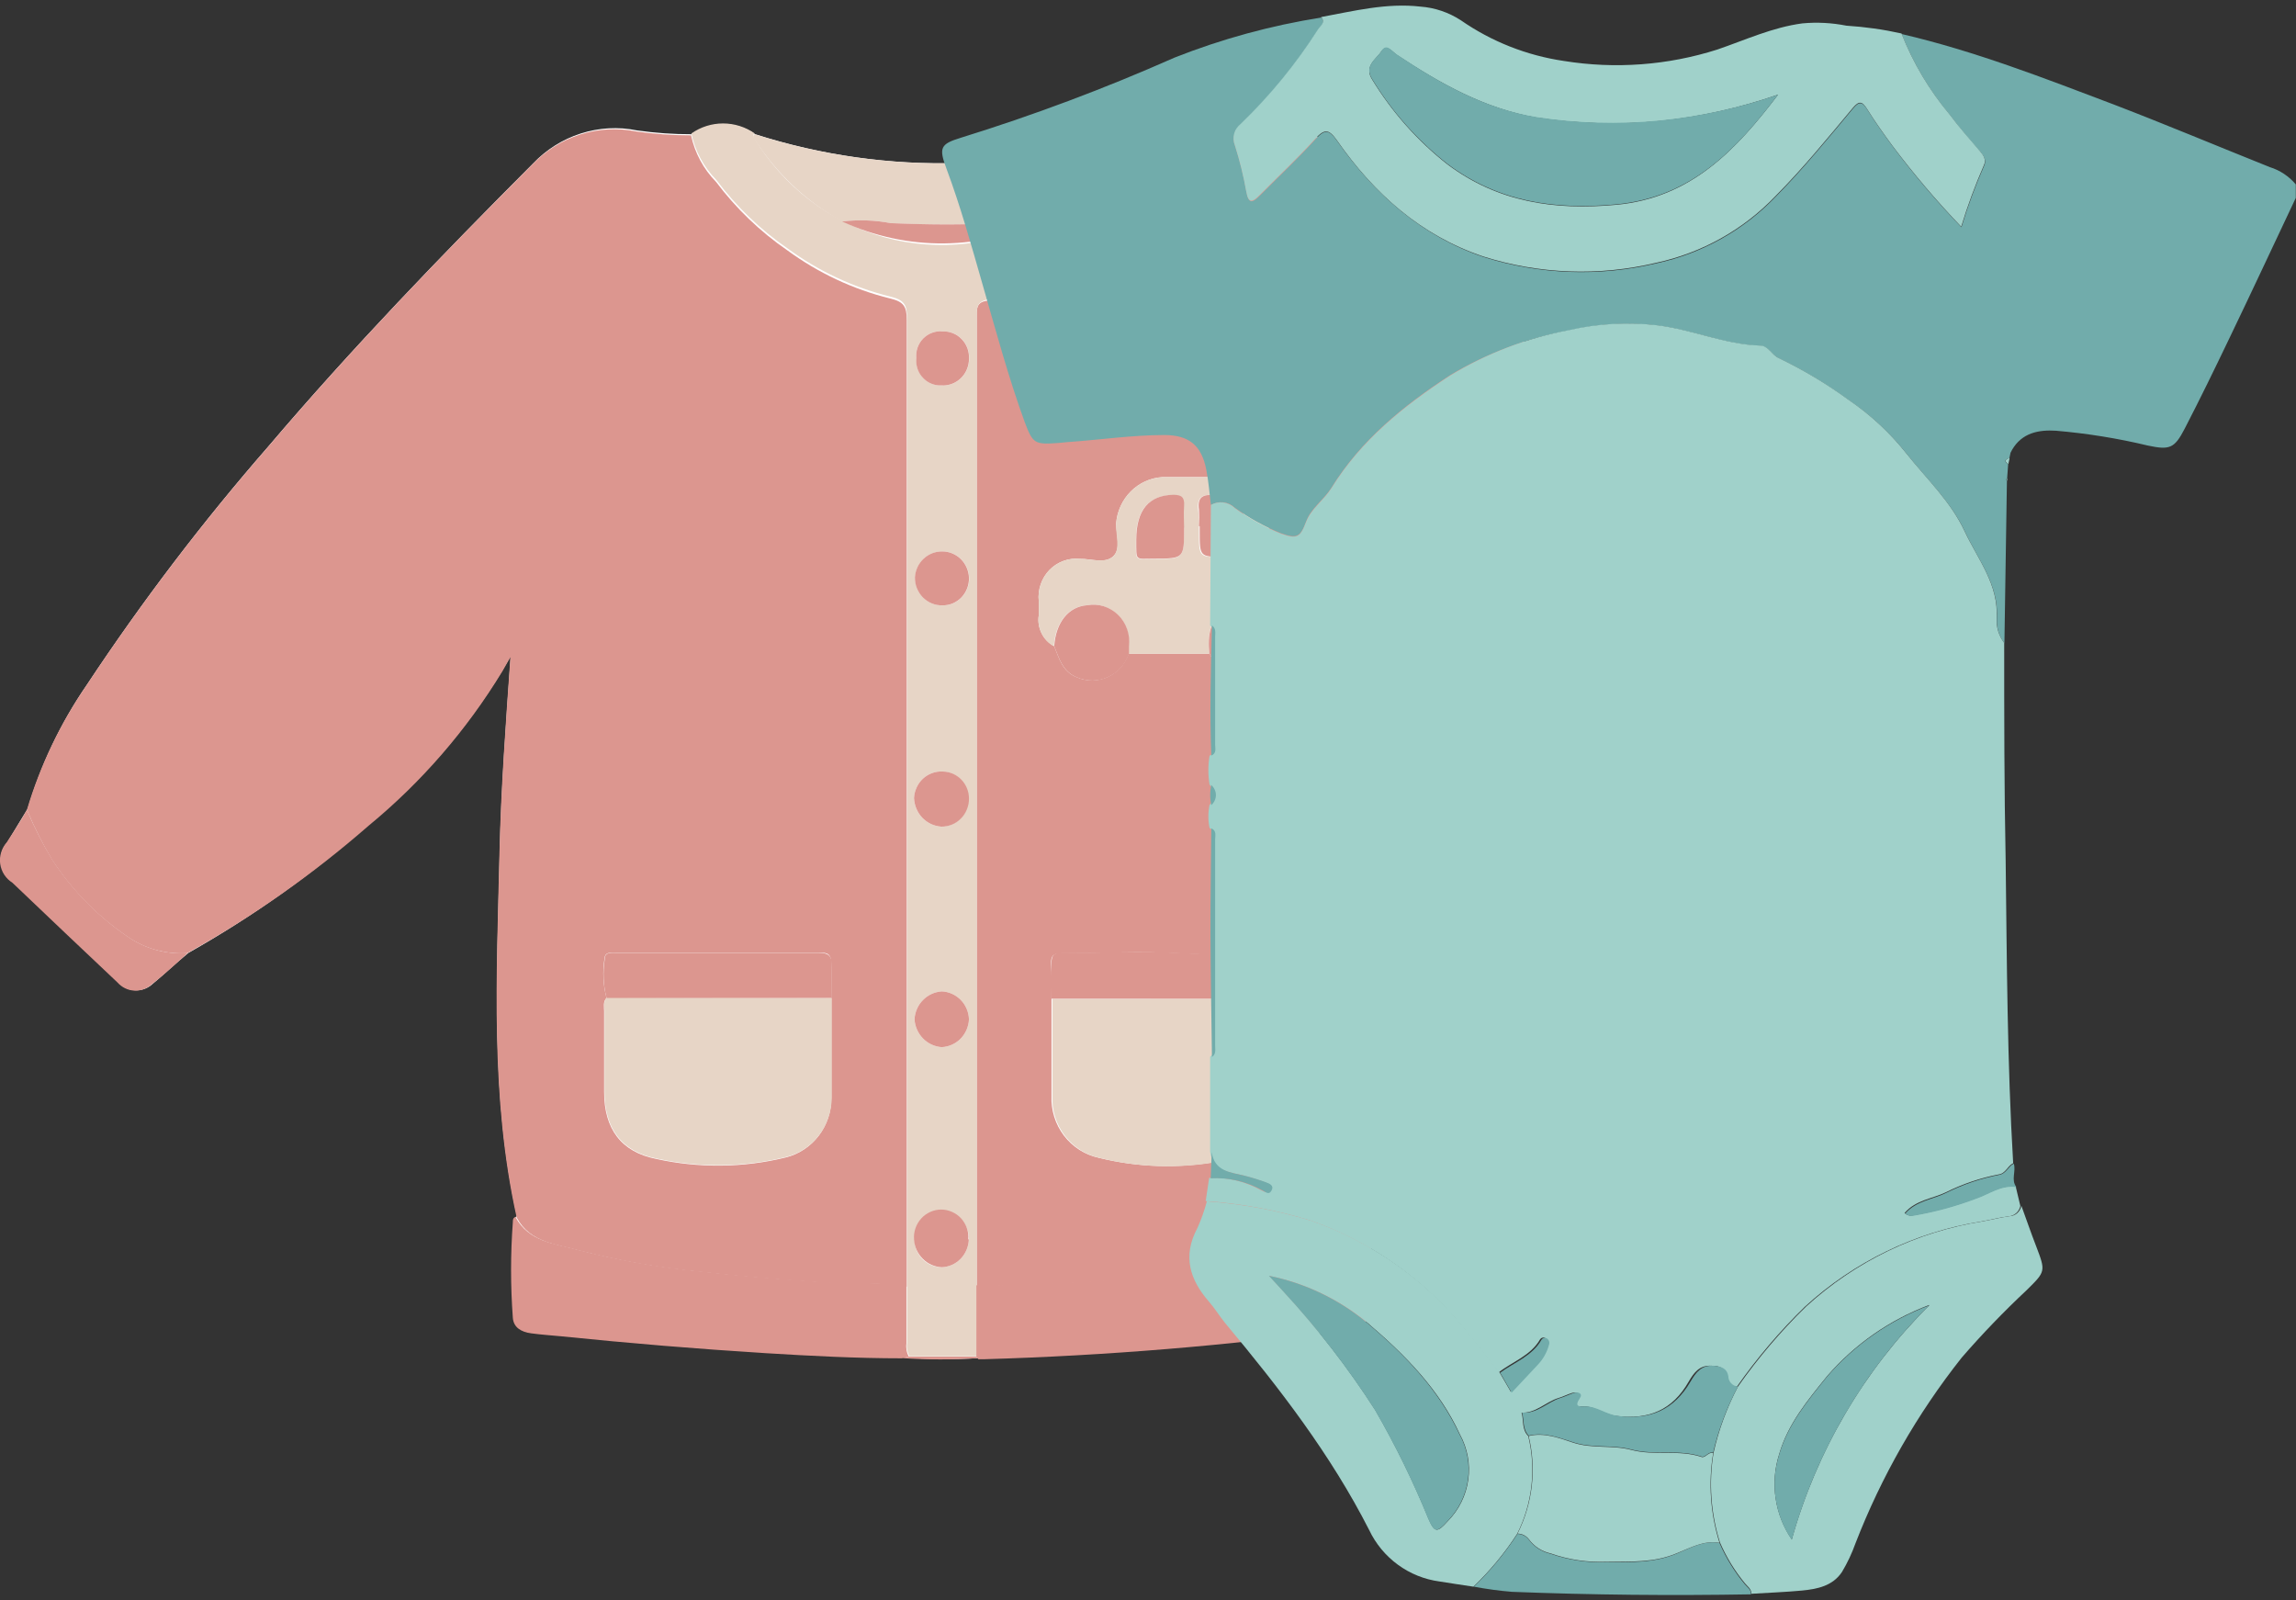 <svg width="33" height="23" viewBox="0 0 33 23" fill="none" xmlns="http://www.w3.org/2000/svg">
<rect x="0" y="0" width="33" height="23" fill="#333333" stroke="none"/>
<g clip-path="url(#clip0_178_1989)">
<path d="M14.068 19.518H14.157C15.909 19.467 17.657 19.323 19.394 19.087C19.44 19.087 19.485 19.078 19.526 19.059C19.568 19.041 19.605 19.013 19.635 18.978C19.665 18.943 19.686 18.901 19.699 18.857C19.712 18.812 19.715 18.765 19.708 18.719C19.708 18.401 19.708 18.083 19.708 17.765C19.72 17.66 19.705 17.554 19.664 17.457C19.806 16.863 19.886 16.255 19.901 15.644C19.966 13.926 19.93 12.207 19.793 10.494C19.766 10.14 19.736 9.786 19.706 9.432C19.86 9.655 19.982 9.877 20.128 10.075C20.779 10.969 21.558 11.757 22.438 12.414C23.036 12.903 23.677 13.335 24.353 13.703C24.531 13.865 24.705 14.03 24.89 14.184C24.954 14.245 25.039 14.28 25.127 14.28C25.215 14.28 25.3 14.245 25.365 14.184C25.895 13.685 26.425 13.184 26.953 12.679C27.019 12.624 27.062 12.545 27.073 12.459C27.085 12.373 27.063 12.285 27.014 12.214C26.905 12.025 26.796 11.84 26.677 11.653C26.635 11.513 26.598 11.373 26.548 11.235C26.319 10.655 26.02 10.107 25.658 9.603C24.879 8.453 24.032 7.353 23.123 6.307C21.897 4.866 20.597 3.493 19.229 2.192C19.102 2.065 18.951 1.967 18.785 1.904C18.619 1.841 18.442 1.814 18.265 1.825C17.906 1.847 17.549 1.878 17.192 1.907C16.886 1.774 16.577 1.685 16.261 1.878C15.464 2.157 14.632 2.314 13.79 2.343C12.796 2.372 11.804 2.233 10.855 1.929C10.72 1.835 10.562 1.785 10.399 1.785C10.236 1.785 10.077 1.835 9.943 1.929C9.68 1.93 9.416 1.911 9.155 1.874C8.886 1.819 8.608 1.835 8.346 1.919C8.084 2.003 7.847 2.153 7.656 2.355C6.351 3.665 5.061 4.999 3.86 6.412C2.916 7.494 2.044 8.64 1.249 9.841C0.875 10.385 0.587 10.986 0.398 11.622C0.3 11.782 0.202 11.943 0.107 12.103C0.07 12.144 0.042 12.193 0.026 12.247C0.01 12.3 0.006 12.357 0.014 12.412C0.022 12.467 0.042 12.52 0.072 12.567C0.102 12.613 0.142 12.652 0.189 12.681C0.69 13.161 1.192 13.638 1.697 14.112C1.728 14.148 1.765 14.177 1.807 14.197C1.849 14.218 1.894 14.23 1.941 14.232C1.987 14.235 2.033 14.228 2.077 14.212C2.121 14.196 2.161 14.171 2.195 14.139C2.371 13.992 2.537 13.834 2.709 13.694C3.634 13.171 4.504 12.552 5.304 11.845C6.062 11.223 6.71 10.474 7.223 9.63L7.341 9.425C7.273 10.376 7.204 11.313 7.182 12.254C7.143 14.001 7.047 15.751 7.43 17.478C7.397 17.493 7.395 17.524 7.393 17.553C7.358 18.011 7.358 18.471 7.393 18.929C7.404 19.076 7.521 19.151 7.656 19.151C7.791 19.151 7.941 19.18 8.091 19.194C9.066 19.296 10.044 19.377 11.024 19.436C11.677 19.476 12.33 19.509 12.982 19.509C13.344 19.536 13.707 19.539 14.068 19.518Z" fill="white"/>
<path d="M0.387 11.637C0.577 11.002 0.864 10.401 1.238 9.857C2.033 8.656 2.905 7.51 3.849 6.427C5.05 5.014 6.336 3.681 7.645 2.37C7.836 2.168 8.073 2.018 8.335 1.934C8.597 1.85 8.875 1.835 9.145 1.889C9.405 1.927 9.669 1.945 9.932 1.945C9.987 2.198 10.111 2.43 10.291 2.613C10.579 2.996 10.926 3.329 11.318 3.599C11.761 3.923 12.261 4.158 12.791 4.289C12.987 4.335 13.033 4.402 13.033 4.598C13.033 7.004 13.033 9.41 13.033 11.816C13.033 14.041 13.033 16.267 13.033 18.492C12.939 18.479 12.843 18.461 12.75 18.457C12.41 18.441 12.071 18.457 11.732 18.426C11.168 18.388 10.607 18.341 10.045 18.276C9.466 18.219 8.891 18.117 8.326 17.972C8 17.88 7.622 17.863 7.426 17.498C7.043 15.771 7.138 14.021 7.178 12.274C7.199 11.333 7.269 10.396 7.336 9.445L7.219 9.65C6.706 10.494 6.057 11.242 5.3 11.865C4.496 12.567 3.622 13.181 2.693 13.698C2.412 13.717 2.133 13.648 1.891 13.5C1.438 13.204 1.05 12.817 0.751 12.361C0.612 12.129 0.491 11.888 0.387 11.637ZM8.718 14.342C8.664 14.397 8.683 14.469 8.683 14.535C8.683 14.92 8.683 15.305 8.683 15.693C8.683 16.222 8.925 16.556 9.434 16.656C10.049 16.791 10.685 16.784 11.296 16.634C11.483 16.587 11.648 16.478 11.767 16.323C11.885 16.169 11.949 15.978 11.949 15.782C11.949 15.305 11.949 14.827 11.949 14.348C11.949 14.19 11.949 14.032 11.949 13.872C11.949 13.712 11.903 13.687 11.773 13.692C11.486 13.692 11.198 13.692 10.913 13.692H8.87C8.796 13.692 8.692 13.669 8.688 13.781C8.658 13.968 8.669 14.159 8.718 14.342Z" fill="#DC968F"/>
<path d="M24.355 13.692C23.68 13.323 23.038 12.892 22.441 12.403C21.561 11.746 20.782 10.957 20.13 10.064C19.984 9.857 19.862 9.635 19.708 9.421C19.738 9.775 19.769 10.129 19.795 10.482C19.932 12.195 19.968 13.915 19.904 15.633C19.888 16.248 19.808 16.86 19.664 17.457C19.565 17.611 19.419 17.727 19.249 17.787C18.675 18.005 18.078 18.154 17.471 18.232C16.808 18.336 16.14 18.404 15.47 18.437C14.993 18.459 14.517 18.483 14.038 18.483C14.038 18.403 14.038 18.326 14.038 18.245C14.038 15.931 14.038 13.617 14.038 11.304C14.038 9.05 14.038 6.797 14.038 4.545C14.038 4.427 14.038 4.342 14.188 4.322C14.841 4.176 15.451 3.873 15.966 3.436C16.491 3.039 16.914 2.516 17.197 1.914C17.554 1.885 17.911 1.854 18.27 1.832C18.447 1.82 18.624 1.847 18.79 1.911C18.956 1.974 19.107 2.072 19.233 2.199C20.602 3.499 21.901 4.873 23.128 6.314C24.037 7.354 24.884 8.45 25.665 9.594C26.027 10.098 26.326 10.646 26.555 11.226C26.605 11.364 26.642 11.504 26.683 11.644C26.636 11.805 26.577 11.961 26.505 12.112C26.265 12.506 25.972 12.864 25.634 13.175C25.276 13.518 24.886 13.759 24.355 13.692ZM15.152 9.287C15.224 9.463 15.269 9.65 15.474 9.732C15.544 9.763 15.62 9.779 15.697 9.779C15.774 9.778 15.85 9.762 15.92 9.73C15.99 9.698 16.053 9.652 16.105 9.594C16.157 9.536 16.197 9.468 16.222 9.394H17.382C17.587 9.719 17.797 9.839 18.05 9.746C18.179 9.705 18.29 9.619 18.363 9.503C18.436 9.387 18.467 9.249 18.45 9.112C18.59 8.938 18.507 8.735 18.526 8.546C18.535 8.482 18.527 8.416 18.501 8.356C18.475 8.296 18.433 8.245 18.381 8.208C18.323 8.171 18.278 8.116 18.252 8.051C18.226 7.987 18.22 7.916 18.235 7.847C18.239 7.768 18.239 7.689 18.235 7.609C18.237 7.508 18.219 7.407 18.181 7.313C18.144 7.22 18.088 7.135 18.017 7.064C17.945 6.994 17.861 6.939 17.768 6.903C17.675 6.867 17.577 6.852 17.478 6.857C17.221 6.857 16.964 6.857 16.707 6.857C16.536 6.867 16.375 6.94 16.252 7.063C16.13 7.186 16.055 7.35 16.042 7.525C16.042 7.687 16.118 7.892 15.996 7.999C15.874 8.106 15.685 8.028 15.526 8.032C15.446 8.023 15.364 8.032 15.288 8.06C15.212 8.087 15.143 8.131 15.085 8.19C15.028 8.248 14.985 8.319 14.958 8.397C14.931 8.474 14.921 8.558 14.93 8.64C14.93 8.706 14.93 8.775 14.93 8.842C14.916 8.931 14.931 9.022 14.971 9.101C15.01 9.181 15.074 9.246 15.152 9.287ZM15.113 14.353C15.113 14.818 15.113 15.283 15.113 15.748C15.104 15.955 15.168 16.158 15.292 16.321C15.417 16.484 15.594 16.596 15.791 16.639C16.35 16.777 16.931 16.796 17.497 16.694C18.113 16.596 18.415 16.273 18.389 15.581C18.378 15.283 18.389 14.983 18.389 14.691C18.389 14.591 18.511 14.437 18.346 14.351C18.485 14.213 18.389 14.037 18.415 13.881C18.435 13.761 18.376 13.73 18.261 13.727C17.826 13.727 17.391 13.727 16.956 13.701C16.39 13.667 15.822 13.701 15.254 13.701C15.148 13.701 15.102 13.732 15.108 13.845C15.119 14.01 15.113 14.181 15.113 14.353Z" fill="#DC968F"/>
<path d="M17.193 1.907C16.912 2.512 16.49 3.037 15.966 3.436C15.45 3.867 14.841 4.165 14.19 4.306C14.04 4.338 14.04 4.422 14.04 4.529C14.04 6.781 14.04 9.034 14.04 11.288C14.04 13.601 14.04 15.915 14.04 18.23C14.04 18.31 14.04 18.388 14.04 18.468V19.492H13.072C13.04 19.434 13.027 19.366 13.037 19.3C13.037 19.022 13.037 18.744 13.037 18.466C13.037 16.24 13.037 14.014 13.037 11.789C13.037 9.383 13.037 6.977 13.037 4.571C13.037 4.375 12.991 4.309 12.795 4.262C12.266 4.131 11.765 3.897 11.322 3.572C10.93 3.302 10.584 2.969 10.296 2.586C10.116 2.403 9.991 2.172 9.937 1.918C10.071 1.824 10.23 1.774 10.392 1.774C10.555 1.774 10.714 1.824 10.848 1.918C10.842 1.92 10.838 1.924 10.834 1.929C10.83 1.934 10.827 1.939 10.826 1.945C10.825 1.951 10.825 1.958 10.827 1.963C10.829 1.969 10.833 1.974 10.837 1.978C11.261 2.683 11.931 3.194 12.711 3.41C13.491 3.625 14.322 3.527 15.034 3.136C15.428 2.919 15.769 2.615 16.033 2.246C16.137 2.138 16.215 2.008 16.261 1.865C16.577 1.691 16.886 1.774 17.193 1.907ZM13.55 11.088C13.499 11.085 13.447 11.092 13.398 11.11C13.349 11.128 13.304 11.155 13.265 11.191C13.227 11.226 13.196 11.27 13.174 11.318C13.152 11.366 13.139 11.418 13.137 11.471C13.141 11.575 13.183 11.674 13.253 11.749C13.324 11.825 13.418 11.871 13.52 11.88C13.572 11.881 13.625 11.871 13.673 11.851C13.722 11.831 13.766 11.801 13.803 11.763C13.841 11.725 13.87 11.68 13.89 11.63C13.909 11.58 13.919 11.527 13.918 11.473C13.917 11.373 13.878 11.277 13.81 11.205C13.741 11.133 13.648 11.091 13.55 11.088ZM13.927 14.649C13.923 14.544 13.881 14.444 13.808 14.37C13.735 14.296 13.638 14.252 13.535 14.248C13.433 14.255 13.337 14.299 13.265 14.373C13.193 14.446 13.15 14.545 13.143 14.649C13.151 14.753 13.194 14.85 13.266 14.924C13.338 14.998 13.434 15.042 13.535 15.049C13.637 15.044 13.734 15.001 13.807 14.927C13.879 14.853 13.922 14.754 13.927 14.649ZM13.927 17.811C13.927 17.732 13.904 17.654 13.861 17.588C13.817 17.522 13.756 17.471 13.684 17.441C13.612 17.411 13.533 17.403 13.457 17.419C13.381 17.435 13.311 17.473 13.257 17.53C13.202 17.586 13.165 17.658 13.15 17.736C13.136 17.814 13.144 17.895 13.175 17.968C13.205 18.041 13.256 18.103 13.321 18.147C13.386 18.19 13.462 18.213 13.54 18.212C13.641 18.207 13.737 18.163 13.809 18.089C13.88 18.015 13.921 17.916 13.925 17.811H13.927ZM13.172 5.15C13.167 5.201 13.173 5.252 13.189 5.3C13.206 5.348 13.232 5.392 13.266 5.429C13.3 5.466 13.342 5.495 13.388 5.514C13.434 5.533 13.483 5.542 13.533 5.539C13.584 5.542 13.635 5.535 13.682 5.517C13.73 5.499 13.774 5.472 13.811 5.436C13.848 5.401 13.878 5.358 13.898 5.31C13.918 5.262 13.929 5.211 13.929 5.159C13.932 5.107 13.924 5.055 13.907 5.006C13.889 4.957 13.861 4.912 13.825 4.875C13.79 4.838 13.747 4.808 13.7 4.789C13.652 4.77 13.601 4.761 13.55 4.763C13.499 4.757 13.448 4.763 13.399 4.781C13.351 4.798 13.306 4.827 13.27 4.864C13.233 4.901 13.206 4.946 13.188 4.995C13.171 5.045 13.165 5.098 13.17 5.15H13.172ZM13.548 8.7C13.599 8.7 13.649 8.691 13.696 8.671C13.743 8.651 13.786 8.622 13.821 8.585C13.857 8.548 13.885 8.504 13.903 8.455C13.922 8.407 13.931 8.355 13.929 8.304C13.926 8.202 13.884 8.106 13.812 8.035C13.741 7.965 13.645 7.925 13.546 7.925C13.447 7.923 13.35 7.961 13.277 8.029C13.204 8.098 13.159 8.193 13.152 8.295C13.151 8.348 13.16 8.401 13.179 8.451C13.198 8.501 13.227 8.546 13.264 8.584C13.301 8.622 13.345 8.651 13.393 8.671C13.442 8.691 13.494 8.701 13.546 8.7H13.548Z" fill="#E7D5C6"/>
<path d="M13.028 18.472C13.028 18.751 13.028 19.029 13.028 19.307C13.019 19.373 13.031 19.44 13.063 19.498L12.961 19.521C12.308 19.521 11.655 19.487 11.003 19.447C10.024 19.386 9.046 19.305 8.07 19.205C7.926 19.191 7.783 19.182 7.635 19.162C7.487 19.142 7.382 19.076 7.371 18.94C7.337 18.482 7.337 18.022 7.371 17.564C7.371 17.535 7.371 17.504 7.408 17.489C7.604 17.854 7.983 17.872 8.309 17.963C8.874 18.108 9.448 18.21 10.028 18.268C10.589 18.332 11.151 18.379 11.714 18.417C12.053 18.441 12.393 18.432 12.732 18.448C12.839 18.441 12.935 18.459 13.028 18.472Z" fill="#DC968F"/>
<path d="M14.033 19.496V18.472C14.512 18.472 14.989 18.448 15.465 18.426C16.135 18.393 16.803 18.325 17.467 18.221C18.074 18.143 18.671 17.994 19.244 17.776C19.414 17.719 19.562 17.608 19.664 17.457C19.706 17.559 19.719 17.671 19.701 17.78C19.701 18.099 19.701 18.417 19.701 18.735C19.708 18.781 19.705 18.828 19.693 18.872C19.68 18.917 19.658 18.958 19.628 18.993C19.598 19.028 19.561 19.056 19.52 19.075C19.478 19.094 19.433 19.103 19.388 19.102C17.651 19.338 15.903 19.483 14.151 19.534H14.062L14.033 19.496Z" fill="#DC968F"/>
<path d="M16.261 1.878C16.215 2.022 16.137 2.152 16.033 2.259C15.769 2.628 15.428 2.932 15.034 3.149C14.801 3.139 14.568 3.159 14.34 3.207C13.827 3.236 13.318 3.231 12.804 3.207C12.573 3.163 12.337 3.155 12.104 3.183C11.59 2.9 11.155 2.49 10.837 1.99C10.833 1.986 10.829 1.98 10.827 1.974C10.825 1.969 10.825 1.962 10.826 1.956C10.827 1.95 10.83 1.945 10.834 1.94C10.838 1.935 10.842 1.932 10.848 1.929C11.799 2.233 12.793 2.373 13.79 2.343C14.632 2.314 15.464 2.157 16.261 1.878Z" fill="#E7D5C6"/>
<path d="M24.355 13.692C24.875 13.759 25.275 13.518 25.632 13.169C25.969 12.857 26.262 12.499 26.502 12.105C26.574 11.954 26.634 11.798 26.681 11.638C26.794 11.825 26.909 12.009 27.018 12.198C27.068 12.269 27.089 12.357 27.078 12.443C27.066 12.53 27.023 12.608 26.957 12.664C26.431 13.168 25.901 13.669 25.369 14.168C25.305 14.23 25.22 14.264 25.132 14.264C25.044 14.264 24.959 14.23 24.895 14.168C24.707 14.019 24.533 13.854 24.355 13.692Z" fill="#DC968F"/>
<path d="M0.387 11.638C0.492 11.888 0.615 12.13 0.755 12.361C1.055 12.817 1.443 13.204 1.895 13.5C2.137 13.648 2.417 13.717 2.698 13.698C2.526 13.85 2.361 14.008 2.184 14.144C2.15 14.176 2.11 14.2 2.066 14.216C2.023 14.232 1.976 14.239 1.93 14.237C1.884 14.234 1.838 14.223 1.796 14.202C1.754 14.181 1.717 14.152 1.686 14.117C1.181 13.641 0.679 13.164 0.178 12.686C0.132 12.657 0.092 12.618 0.061 12.571C0.031 12.525 0.011 12.472 0.003 12.416C-0.005 12.361 -0 12.305 0.016 12.251C0.032 12.198 0.059 12.149 0.096 12.107C0.192 11.958 0.3 11.798 0.387 11.638Z" fill="#DC968F"/>
<path d="M14.033 19.496L14.068 19.518C13.7 19.543 13.331 19.543 12.963 19.518L13.065 19.496H14.033Z" fill="#DC968F"/>
<path d="M11.954 14.342C11.954 14.82 11.954 15.299 11.954 15.775C11.954 15.971 11.889 16.162 11.771 16.317C11.653 16.471 11.487 16.581 11.301 16.627C10.689 16.777 10.053 16.785 9.438 16.65C8.929 16.549 8.69 16.216 8.688 15.686C8.688 15.299 8.688 14.914 8.688 14.529C8.688 14.462 8.668 14.391 8.723 14.335L11.954 14.342Z" fill="#E7D5C6"/>
<path d="M11.954 14.342H8.718C8.67 14.159 8.662 13.969 8.692 13.783C8.692 13.672 8.801 13.694 8.875 13.694H10.918C11.203 13.694 11.49 13.694 11.777 13.694C11.908 13.694 11.96 13.741 11.954 13.874C11.947 14.008 11.954 14.193 11.954 14.342Z" fill="#DC968F"/>
<path d="M18.359 14.353C18.524 14.44 18.407 14.593 18.402 14.693C18.402 14.994 18.389 15.294 18.402 15.584C18.428 16.265 18.126 16.587 17.51 16.696C16.944 16.798 16.363 16.779 15.805 16.641C15.607 16.599 15.43 16.486 15.305 16.323C15.181 16.16 15.117 15.957 15.126 15.751C15.126 15.285 15.126 14.82 15.126 14.355L18.359 14.353Z" fill="#E7D5C6"/>
<path d="M17.382 9.396H16.222C16.222 9.361 16.222 9.323 16.222 9.287C16.233 9.205 16.224 9.122 16.197 9.044C16.17 8.966 16.126 8.895 16.067 8.838C16.009 8.78 15.938 8.738 15.861 8.713C15.783 8.689 15.701 8.684 15.622 8.698C15.354 8.718 15.171 8.942 15.147 9.287C15.07 9.246 15.008 9.18 14.969 9.1C14.93 9.021 14.916 8.93 14.93 8.842C14.93 8.775 14.93 8.706 14.93 8.64C14.921 8.558 14.931 8.474 14.958 8.397C14.985 8.319 15.028 8.248 15.085 8.19C15.143 8.131 15.212 8.087 15.288 8.06C15.364 8.032 15.446 8.023 15.526 8.032C15.685 8.032 15.881 8.099 15.996 7.999C16.111 7.899 16.033 7.687 16.042 7.525C16.055 7.35 16.13 7.186 16.252 7.063C16.375 6.94 16.536 6.867 16.707 6.857C16.964 6.857 17.221 6.857 17.477 6.857C17.576 6.852 17.675 6.867 17.768 6.903C17.861 6.939 17.945 6.994 18.017 7.064C18.087 7.135 18.144 7.22 18.181 7.313C18.219 7.407 18.237 7.508 18.235 7.609C18.239 7.689 18.239 7.768 18.235 7.847C18.22 7.915 18.226 7.987 18.252 8.051C18.278 8.116 18.323 8.171 18.381 8.208C18.433 8.245 18.475 8.296 18.501 8.356C18.526 8.415 18.535 8.481 18.526 8.546C18.507 8.735 18.589 8.938 18.45 9.111C18.424 9.058 18.398 9.002 18.367 8.951C18.337 8.886 18.294 8.828 18.24 8.781C18.187 8.734 18.124 8.698 18.056 8.678C17.989 8.657 17.918 8.65 17.848 8.659C17.778 8.668 17.71 8.692 17.649 8.729C17.375 8.882 17.356 9.129 17.382 9.396ZM17.232 7.562V7.636C17.232 8.012 17.232 8.01 17.584 8.003H17.673C17.974 8.003 17.943 8.05 17.945 7.714C17.948 7.689 17.948 7.665 17.945 7.64C17.934 7.506 17.877 7.38 17.785 7.284C17.692 7.188 17.57 7.128 17.438 7.115C17.277 7.102 17.203 7.148 17.221 7.324C17.23 7.403 17.233 7.483 17.232 7.562ZM17.014 7.582C17.014 7.48 17.014 7.375 17.014 7.273C17.014 7.171 16.979 7.113 16.862 7.115C16.507 7.115 16.324 7.338 16.327 7.763C16.327 8.077 16.305 8.032 16.579 8.032C17.018 8.034 17.018 8.032 17.018 7.582H17.014Z" fill="#E7D5C6"/>
<path d="M18.359 14.353H15.113C15.113 14.181 15.113 14.01 15.113 13.839C15.113 13.725 15.152 13.692 15.258 13.694C15.826 13.694 16.394 13.67 16.96 13.694C17.395 13.723 17.83 13.712 18.265 13.721C18.381 13.721 18.439 13.754 18.42 13.874C18.391 14.039 18.487 14.215 18.359 14.353Z" fill="#DC968F"/>
<path d="M17.382 9.396C17.356 9.129 17.382 8.882 17.65 8.74C17.71 8.703 17.778 8.679 17.848 8.67C17.918 8.661 17.989 8.668 18.057 8.689C18.124 8.71 18.187 8.745 18.24 8.792C18.294 8.839 18.337 8.897 18.368 8.962C18.398 9.014 18.424 9.069 18.45 9.123C18.467 9.26 18.436 9.398 18.363 9.514C18.29 9.63 18.179 9.716 18.05 9.757C17.797 9.833 17.587 9.721 17.382 9.396Z" fill="#DC968F"/>
<path d="M15.152 9.287C15.176 8.942 15.358 8.718 15.626 8.698C15.706 8.684 15.788 8.689 15.865 8.713C15.943 8.738 16.013 8.78 16.072 8.838C16.13 8.895 16.174 8.966 16.201 9.044C16.228 9.122 16.237 9.205 16.227 9.287C16.227 9.323 16.227 9.361 16.227 9.396C16.201 9.471 16.162 9.539 16.11 9.596C16.058 9.654 15.995 9.7 15.924 9.732C15.854 9.764 15.778 9.78 15.702 9.781C15.625 9.781 15.549 9.766 15.478 9.735C15.269 9.65 15.224 9.463 15.152 9.287Z" fill="#DC968F"/>
<path d="M12.104 3.183C12.337 3.155 12.573 3.163 12.804 3.207C13.318 3.229 13.827 3.234 14.34 3.207C14.568 3.159 14.801 3.139 15.034 3.149C14.578 3.373 14.079 3.492 13.572 3.498C13.066 3.504 12.565 3.396 12.104 3.183Z" fill="#DC968F"/>
<path d="M13.55 11.088C13.65 11.089 13.745 11.13 13.815 11.202C13.886 11.274 13.926 11.371 13.927 11.473C13.928 11.527 13.918 11.58 13.898 11.63C13.879 11.68 13.849 11.725 13.812 11.763C13.775 11.801 13.731 11.831 13.682 11.851C13.633 11.871 13.581 11.881 13.529 11.88C13.425 11.873 13.329 11.828 13.256 11.752C13.184 11.676 13.142 11.576 13.137 11.471C13.139 11.418 13.152 11.366 13.174 11.318C13.196 11.27 13.227 11.226 13.265 11.191C13.304 11.155 13.349 11.128 13.398 11.11C13.447 11.092 13.499 11.085 13.55 11.088Z" fill="#DC968F"/>
<path d="M13.927 14.649C13.922 14.754 13.879 14.852 13.807 14.927C13.734 15.001 13.637 15.044 13.535 15.049C13.434 15.042 13.338 14.998 13.266 14.924C13.194 14.85 13.151 14.753 13.144 14.649C13.15 14.545 13.193 14.446 13.265 14.373C13.337 14.299 13.433 14.255 13.535 14.248C13.638 14.252 13.735 14.296 13.808 14.37C13.881 14.444 13.923 14.544 13.927 14.649Z" fill="#DC968F"/>
<path d="M13.925 17.811C13.921 17.916 13.88 18.015 13.808 18.09C13.736 18.164 13.639 18.208 13.537 18.212C13.434 18.208 13.336 18.165 13.263 18.091C13.189 18.018 13.144 17.919 13.137 17.814C13.133 17.759 13.14 17.703 13.158 17.651C13.176 17.599 13.204 17.552 13.241 17.511C13.277 17.471 13.322 17.439 13.371 17.417C13.42 17.395 13.474 17.383 13.528 17.383C13.582 17.383 13.635 17.395 13.684 17.417C13.734 17.439 13.778 17.471 13.815 17.511C13.851 17.552 13.879 17.599 13.897 17.651C13.915 17.703 13.922 17.759 13.918 17.814L13.925 17.811Z" fill="#DC968F"/>
<path d="M13.17 5.15C13.165 5.098 13.171 5.045 13.188 4.996C13.205 4.946 13.233 4.902 13.269 4.865C13.306 4.828 13.349 4.799 13.398 4.782C13.446 4.764 13.497 4.757 13.548 4.763C13.599 4.761 13.65 4.77 13.697 4.789C13.745 4.808 13.788 4.838 13.823 4.875C13.859 4.912 13.887 4.957 13.905 5.006C13.922 5.055 13.93 5.107 13.927 5.159C13.927 5.211 13.916 5.262 13.896 5.31C13.876 5.358 13.846 5.401 13.809 5.436C13.772 5.472 13.728 5.499 13.68 5.517C13.632 5.535 13.582 5.542 13.531 5.539C13.481 5.542 13.432 5.533 13.386 5.514C13.339 5.495 13.298 5.466 13.264 5.429C13.229 5.392 13.203 5.348 13.187 5.3C13.171 5.252 13.165 5.201 13.17 5.15Z" fill="#DC968F"/>
<path d="M13.546 8.7C13.494 8.701 13.441 8.692 13.393 8.672C13.344 8.652 13.3 8.622 13.263 8.585C13.226 8.547 13.197 8.501 13.177 8.451C13.158 8.402 13.149 8.348 13.15 8.295C13.157 8.193 13.201 8.098 13.275 8.029C13.348 7.961 13.444 7.923 13.544 7.925C13.643 7.925 13.739 7.965 13.81 8.035C13.882 8.106 13.923 8.202 13.927 8.304C13.928 8.355 13.919 8.407 13.901 8.455C13.882 8.504 13.854 8.548 13.819 8.585C13.783 8.622 13.741 8.651 13.694 8.671C13.647 8.691 13.597 8.7 13.546 8.7Z" fill="#DC968F"/>
<path d="M17.232 7.562C17.237 7.483 17.237 7.404 17.232 7.324C17.208 7.148 17.282 7.102 17.449 7.115C17.581 7.128 17.703 7.188 17.796 7.284C17.888 7.38 17.945 7.506 17.956 7.64C17.958 7.665 17.958 7.689 17.956 7.714C17.956 8.05 17.985 7.996 17.684 8.003H17.595C17.243 8.003 17.243 8.003 17.243 7.636V7.562H17.232Z" fill="#DC968F"/>
<path d="M17.019 7.582C17.019 8.028 17.019 8.028 16.583 8.028C16.309 8.028 16.333 8.072 16.331 7.758C16.331 7.331 16.512 7.115 16.866 7.111C16.984 7.111 17.027 7.148 17.019 7.269C17.01 7.389 17.019 7.48 17.019 7.582Z" fill="#DC968F"/>
</g>
<g clip-path="url(#clip1_178_1989)">
<path d="M17.404 7.257C17.383 7.089 17.371 6.919 17.338 6.751C17.27 6.402 17.092 6.255 16.741 6.252C16.271 6.252 15.805 6.322 15.338 6.354L15.214 6.366C14.872 6.391 14.846 6.379 14.728 6.066C14.491 5.416 14.312 4.747 14.121 4.084C13.961 3.526 13.806 2.967 13.603 2.423C13.491 2.124 13.516 2.07 13.806 1.981C14.852 1.657 15.879 1.272 16.881 0.828C17.561 0.559 18.269 0.366 18.991 0.252C19.06 0.333 18.979 0.378 18.946 0.429C18.63 0.925 18.257 1.381 17.834 1.788C17.788 1.823 17.756 1.873 17.741 1.928C17.726 1.984 17.73 2.043 17.752 2.097C17.821 2.314 17.875 2.535 17.915 2.759C17.947 2.945 18.009 2.909 18.106 2.813C18.373 2.543 18.651 2.283 18.906 2.002C19.042 1.852 19.103 1.861 19.219 2.026C19.755 2.789 20.433 3.394 21.325 3.694C22.13 3.948 22.988 3.979 23.809 3.784C24.464 3.643 25.062 3.308 25.526 2.822C25.92 2.423 26.273 1.99 26.631 1.562C26.723 1.451 26.768 1.461 26.84 1.577C26.953 1.758 27.077 1.932 27.204 2.104C27.509 2.511 27.839 2.899 28.191 3.265C28.281 2.967 28.39 2.673 28.515 2.387C28.555 2.304 28.515 2.245 28.463 2.182C28.313 2.01 28.164 1.839 28.028 1.656C27.735 1.307 27.5 0.913 27.332 0.489C28.378 0.732 29.381 1.123 30.384 1.503C31.131 1.79 31.877 2.103 32.624 2.402C32.769 2.447 32.899 2.533 32.997 2.65V2.844C32.679 3.517 32.364 4.193 32.043 4.86C31.834 5.296 31.623 5.73 31.401 6.159C31.252 6.448 31.183 6.469 30.869 6.403C30.435 6.299 29.993 6.228 29.548 6.19C29.303 6.175 29.063 6.219 28.92 6.463L28.897 6.507L28.881 6.584C28.82 6.602 28.796 6.626 28.863 6.671L28.848 6.877C28.848 6.877 28.833 6.886 28.834 6.889C28.837 6.898 28.841 6.908 28.845 6.917L28.809 9.244C28.733 9.145 28.695 9.022 28.7 8.896C28.733 8.405 28.431 8.045 28.242 7.642C28.042 7.212 27.698 6.893 27.41 6.529C27.172 6.228 26.889 5.965 26.571 5.75C26.256 5.52 25.921 5.319 25.569 5.15C25.468 5.106 25.42 4.975 25.299 4.971C24.797 4.954 24.334 4.744 23.836 4.68C23.408 4.629 22.975 4.652 22.555 4.749C21.95 4.858 21.37 5.076 20.842 5.392C20.172 5.829 19.564 6.321 19.139 7.005C19.03 7.182 18.84 7.305 18.773 7.494C18.688 7.719 18.643 7.746 18.409 7.663C18.174 7.568 17.952 7.445 17.747 7.296C17.702 7.253 17.644 7.226 17.582 7.219C17.52 7.212 17.458 7.226 17.404 7.257Z" fill="#71ACAB"/>
<path d="M17.404 7.257C17.458 7.226 17.521 7.214 17.583 7.222C17.645 7.23 17.703 7.258 17.747 7.302C17.952 7.451 18.174 7.574 18.409 7.669C18.643 7.752 18.688 7.725 18.773 7.5C18.848 7.307 19.03 7.188 19.139 7.012C19.564 6.327 20.172 5.835 20.842 5.398C21.368 5.078 21.948 4.857 22.552 4.744C22.972 4.648 23.405 4.625 23.833 4.676C24.332 4.74 24.794 4.95 25.296 4.966C25.417 4.966 25.465 5.101 25.566 5.146C25.918 5.315 26.253 5.515 26.568 5.745C26.886 5.961 27.169 6.224 27.407 6.525C27.695 6.887 28.039 7.208 28.239 7.638C28.428 8.041 28.73 8.401 28.697 8.892C28.692 9.017 28.73 9.14 28.806 9.24C28.806 10.289 28.806 11.327 28.827 12.371C28.845 13.822 28.849 15.274 28.935 16.717C28.854 16.756 28.827 16.866 28.727 16.878C28.465 16.929 28.211 17.014 27.972 17.133C27.774 17.229 27.537 17.244 27.374 17.433C27.39 17.448 27.409 17.459 27.43 17.465C27.451 17.471 27.473 17.471 27.494 17.466C27.799 17.414 28.099 17.333 28.39 17.223C28.581 17.159 28.753 17.022 28.972 17.054C28.994 17.145 29.017 17.238 29.038 17.331C29.03 17.372 29.009 17.409 28.977 17.436C28.946 17.463 28.906 17.479 28.864 17.481C28.735 17.497 28.608 17.532 28.479 17.554C27.532 17.705 26.649 18.131 25.941 18.78C25.581 19.131 25.254 19.516 24.965 19.928C24.925 19.928 24.887 19.912 24.859 19.884C24.831 19.856 24.815 19.818 24.815 19.778C24.799 19.664 24.717 19.628 24.606 19.628C24.43 19.615 24.349 19.723 24.273 19.853C24.041 20.263 23.699 20.409 23.228 20.349C23.06 20.328 22.93 20.212 22.761 20.212C22.683 20.212 22.594 20.226 22.682 20.094C22.728 20.027 22.659 20 22.594 20.019C22.528 20.039 22.467 20.072 22.401 20.091C22.213 20.148 22.068 20.32 21.852 20.301C21.782 20.215 21.732 20.115 21.702 20.009C21.825 19.88 21.946 19.748 22.071 19.621C22.154 19.538 22.213 19.434 22.243 19.321C22.249 19.305 22.249 19.287 22.243 19.27C22.238 19.254 22.226 19.24 22.212 19.231C22.199 19.224 22.185 19.221 22.171 19.224C22.157 19.227 22.145 19.235 22.137 19.246C22 19.486 21.738 19.568 21.54 19.724C21.36 19.496 21.187 19.264 21.001 19.044C20.424 18.352 19.671 17.831 18.822 17.536C18.337 17.389 17.836 17.297 17.329 17.261L17.379 16.929C17.639 16.916 17.898 16.977 18.125 17.105C18.17 17.126 18.224 17.159 18.253 17.105C18.283 17.051 18.224 17.006 18.174 16.988C18.071 16.95 17.966 16.917 17.859 16.89C17.656 16.843 17.432 16.828 17.393 16.553V15.187C17.456 15.143 17.44 15.077 17.44 15.018C17.44 14.031 17.44 13.046 17.44 12.061C17.44 12.004 17.464 11.932 17.385 11.901C17.362 11.791 17.362 11.677 17.385 11.567C17.405 11.549 17.422 11.526 17.433 11.502C17.444 11.477 17.45 11.45 17.45 11.422C17.45 11.395 17.444 11.368 17.433 11.343C17.422 11.318 17.405 11.296 17.385 11.277C17.362 11.139 17.362 10.999 17.385 10.861C17.464 10.828 17.44 10.758 17.44 10.701C17.44 10.186 17.44 9.672 17.44 9.157C17.44 9.099 17.456 9.033 17.393 8.989L17.404 7.257Z" fill="#A0D1CA"/>
<path d="M27.33 0.481C27.497 0.906 27.732 1.3 28.025 1.649C28.161 1.832 28.312 2.002 28.46 2.175C28.512 2.238 28.552 2.296 28.512 2.38C28.387 2.666 28.279 2.959 28.188 3.258C27.836 2.891 27.507 2.503 27.201 2.097C27.074 1.924 26.95 1.751 26.837 1.569C26.765 1.454 26.721 1.443 26.628 1.554C26.27 1.983 25.917 2.416 25.523 2.814C25.06 3.3 24.462 3.635 23.806 3.776C22.985 3.972 22.127 3.941 21.322 3.687C20.426 3.387 19.753 2.787 19.217 2.019C19.1 1.854 19.039 1.847 18.903 1.995C18.648 2.275 18.37 2.536 18.103 2.805C18.006 2.901 17.945 2.937 17.912 2.752C17.872 2.527 17.818 2.306 17.749 2.089C17.727 2.036 17.723 1.977 17.738 1.921C17.753 1.865 17.786 1.816 17.831 1.781C18.254 1.373 18.628 0.917 18.943 0.422C18.976 0.371 19.057 0.326 18.988 0.245C19.46 0.158 19.929 0.039 20.416 0.095C20.622 0.11 20.822 0.178 20.996 0.291C21.438 0.598 21.945 0.798 22.477 0.876C23.215 0.995 23.97 0.939 24.683 0.712C25.086 0.574 25.475 0.393 25.905 0.336C26.117 0.316 26.33 0.328 26.538 0.369C26.805 0.386 27.069 0.423 27.33 0.481ZM25.556 1.36C25.004 1.552 24.432 1.679 23.851 1.739C23.261 1.796 22.666 1.779 22.08 1.689C21.334 1.56 20.696 1.198 20.078 0.79C20.014 0.747 19.929 0.625 19.857 0.736C19.785 0.847 19.597 0.952 19.723 1.145C20.008 1.612 20.374 2.025 20.804 2.362C21.528 2.906 22.345 3.026 23.231 2.943C24.308 2.844 24.957 2.149 25.556 1.36Z" fill="#A0D1CA"/>
<path d="M17.346 17.265C17.852 17.301 18.353 17.393 18.839 17.541C19.688 17.836 20.441 18.357 21.017 19.048C21.204 19.268 21.377 19.498 21.556 19.729L21.722 20.015C21.751 20.121 21.802 20.221 21.871 20.307C21.901 20.418 21.871 20.545 21.965 20.638C22.081 21.111 22.024 21.61 21.805 22.045C21.626 22.321 21.415 22.575 21.178 22.803C21.016 22.778 20.851 22.755 20.689 22.728C20.473 22.699 20.267 22.616 20.091 22.487C19.915 22.358 19.773 22.187 19.679 21.989C19.127 20.905 18.388 19.947 17.611 19.017C17.528 18.916 17.462 18.804 17.373 18.703C17.101 18.389 16.995 18.053 17.207 17.655C17.264 17.529 17.311 17.399 17.346 17.265ZM18.242 18.335C18.339 18.441 18.391 18.5 18.449 18.561C18.937 19.089 19.378 19.658 19.766 20.263C20.057 20.766 20.312 21.288 20.532 21.826C20.62 22.029 20.657 22.03 20.808 21.862C20.968 21.701 21.072 21.492 21.103 21.267C21.135 21.042 21.092 20.813 20.983 20.614C20.684 19.965 20.192 19.469 19.659 19.015C19.248 18.673 18.76 18.439 18.237 18.335H18.242Z" fill="#A0D1CA"/>
<path d="M24.98 19.926C25.269 19.514 25.596 19.13 25.956 18.779C26.664 18.13 27.547 17.703 28.494 17.553C28.623 17.53 28.75 17.496 28.879 17.479C28.921 17.478 28.961 17.462 28.992 17.435C29.023 17.408 29.045 17.37 29.053 17.329C29.124 17.523 29.191 17.719 29.266 17.912C29.403 18.272 29.402 18.272 29.13 18.54C28.802 18.847 28.49 19.171 28.196 19.51C27.556 20.318 27.041 21.219 26.668 22.181C26.617 22.324 26.552 22.462 26.474 22.592C26.34 22.794 26.116 22.838 25.895 22.859C25.674 22.88 25.414 22.89 25.172 22.905C25.172 22.832 25.116 22.8 25.08 22.755C24.933 22.577 24.812 22.379 24.72 22.166C24.589 21.749 24.558 21.308 24.629 20.876C24.703 20.546 24.822 20.226 24.98 19.926ZM27.727 18.755C27.16 18.968 26.655 19.32 26.259 19.779C25.981 20.124 25.698 20.461 25.571 20.9C25.506 21.105 25.489 21.321 25.521 21.534C25.552 21.746 25.632 21.948 25.753 22.124C26.11 20.851 26.791 19.692 27.727 18.761V18.755Z" fill="#A0D1CA"/>
<path d="M24.714 22.174C24.806 22.386 24.927 22.584 25.074 22.763C25.11 22.809 25.172 22.841 25.166 22.913C24.023 22.933 22.878 22.922 21.732 22.877C21.548 22.862 21.365 22.837 21.183 22.803C21.42 22.575 21.63 22.321 21.81 22.045C21.841 22.045 21.872 22.052 21.9 22.066C21.928 22.079 21.952 22.099 21.971 22.124C22.048 22.229 22.16 22.302 22.286 22.33C22.545 22.42 22.819 22.461 23.092 22.45C23.427 22.45 23.77 22.466 24.1 22.327C24.29 22.247 24.493 22.133 24.714 22.174Z" fill="#71ACAB"/>
<path d="M28.981 17.06C28.761 17.028 28.59 17.165 28.399 17.229C28.108 17.339 27.808 17.42 27.503 17.472C27.482 17.477 27.46 17.477 27.439 17.471C27.418 17.465 27.399 17.454 27.383 17.439C27.549 17.253 27.786 17.238 27.98 17.139C28.22 17.02 28.474 16.935 28.736 16.884C28.836 16.866 28.863 16.762 28.944 16.723C28.979 16.834 28.9 16.956 28.981 17.06Z" fill="#71ACAB"/>
<path d="M17.41 11.905C17.489 11.937 17.465 12.009 17.465 12.066C17.465 13.052 17.465 14.037 17.465 15.022C17.465 15.082 17.482 15.148 17.419 15.191C17.412 14.592 17.4 14.006 17.398 13.414C17.397 12.911 17.406 12.409 17.41 11.905Z" fill="#71ACAB"/>
<path d="M17.416 16.558C17.455 16.832 17.679 16.847 17.882 16.895C17.989 16.922 18.094 16.954 18.197 16.992C18.246 17.01 18.315 17.037 18.276 17.109C18.237 17.181 18.192 17.13 18.148 17.109C17.92 16.981 17.662 16.92 17.401 16.934L17.416 16.558Z" fill="#71ACAB"/>
<path d="M17.419 8.988C17.482 9.031 17.465 9.097 17.465 9.156C17.465 9.671 17.465 10.186 17.465 10.699C17.465 10.756 17.489 10.826 17.41 10.859C17.385 10.241 17.404 9.617 17.419 8.988Z" fill="#71ACAB"/>
<path d="M17.41 11.282C17.43 11.3 17.447 11.322 17.458 11.347C17.47 11.372 17.476 11.399 17.476 11.427C17.476 11.454 17.47 11.481 17.458 11.506C17.447 11.531 17.43 11.553 17.41 11.571C17.389 11.476 17.389 11.377 17.41 11.282Z" fill="#71ACAB"/>
<path d="M28.866 6.67C28.799 6.625 28.823 6.601 28.884 6.583L28.866 6.67Z" fill="#A0D1CA"/>
<path d="M28.848 6.916C28.844 6.906 28.84 6.897 28.838 6.887C28.838 6.887 28.845 6.88 28.851 6.875L28.848 6.916Z" fill="#A0D1CA"/>
<path d="M24.98 19.926C24.82 20.226 24.7 20.545 24.623 20.876C24.554 20.857 24.511 20.951 24.457 20.933C24.126 20.822 23.775 20.92 23.445 20.831C23.173 20.758 22.891 20.818 22.613 20.728C22.416 20.665 22.197 20.578 21.971 20.632C21.882 20.539 21.907 20.412 21.877 20.301C22.094 20.32 22.238 20.151 22.427 20.091C22.492 20.072 22.553 20.04 22.619 20.019C22.685 19.998 22.754 20.027 22.707 20.094C22.619 20.226 22.707 20.212 22.786 20.212C22.954 20.212 23.085 20.328 23.254 20.349C23.718 20.409 24.06 20.263 24.299 19.853C24.375 19.723 24.456 19.615 24.632 19.628C24.742 19.637 24.824 19.669 24.841 19.778C24.841 19.816 24.856 19.852 24.881 19.879C24.907 19.907 24.942 19.924 24.98 19.926Z" fill="#71ACAB"/>
<path d="M21.726 20.015L21.561 19.728C21.762 19.579 22.023 19.49 22.158 19.25C22.166 19.239 22.178 19.231 22.192 19.229C22.206 19.226 22.22 19.228 22.232 19.235C22.247 19.244 22.258 19.258 22.264 19.275C22.27 19.291 22.27 19.309 22.264 19.325C22.234 19.439 22.174 19.542 22.092 19.625C21.97 19.754 21.849 19.886 21.726 20.015Z" fill="#71ACAB"/>
<path d="M25.556 1.36C24.959 2.149 24.308 2.837 23.231 2.937C22.344 3.02 21.528 2.9 20.804 2.356C20.374 2.019 20.008 1.607 19.723 1.139C19.597 0.946 19.782 0.849 19.857 0.73C19.932 0.612 20.006 0.741 20.078 0.784C20.696 1.198 21.337 1.56 22.08 1.683C22.666 1.773 23.261 1.79 23.851 1.733C24.432 1.675 25.004 1.55 25.556 1.36Z" fill="#71ACAB"/>
<path d="M21.971 20.638C22.197 20.581 22.419 20.671 22.613 20.734C22.891 20.824 23.173 20.764 23.445 20.837C23.775 20.926 24.126 20.828 24.457 20.939C24.511 20.957 24.554 20.863 24.623 20.882C24.552 21.314 24.583 21.755 24.714 22.172C24.487 22.133 24.29 22.247 24.102 22.322C23.772 22.462 23.428 22.441 23.094 22.445C22.82 22.456 22.547 22.416 22.288 22.325C22.161 22.297 22.049 22.224 21.973 22.12C21.954 22.095 21.929 22.075 21.901 22.061C21.873 22.047 21.843 22.04 21.811 22.041C22.029 21.607 22.086 21.11 21.971 20.638Z" fill="#A0D1CA"/>
<path d="M18.237 18.335C18.758 18.44 19.245 18.674 19.654 19.015C20.187 19.465 20.675 19.965 20.978 20.614C21.088 20.813 21.13 21.042 21.099 21.267C21.067 21.492 20.963 21.701 20.804 21.862C20.654 22.03 20.615 22.029 20.527 21.826C20.308 21.288 20.052 20.766 19.761 20.263C19.373 19.658 18.932 19.089 18.445 18.561C18.391 18.5 18.334 18.441 18.237 18.335Z" fill="#71ACAB"/>
<path d="M27.727 18.761C26.79 19.694 26.11 20.855 25.753 22.13C25.632 21.954 25.553 21.752 25.521 21.539C25.489 21.327 25.506 21.111 25.571 20.906C25.698 20.467 25.982 20.13 26.259 19.785C26.655 19.326 27.16 18.974 27.727 18.761Z" fill="#71ACAB"/>
</g>
<defs>
<clipPath id="clip0_178_1989">
<rect width="27.077" height="17.769" fill="white" transform="translate(0 1.769)"/>
</clipPath>
<clipPath id="clip1_178_1989">
<rect width="19.462" height="22.846" fill="white" transform="translate(13.539 0.077)"/>
</clipPath>
</defs>
</svg>
